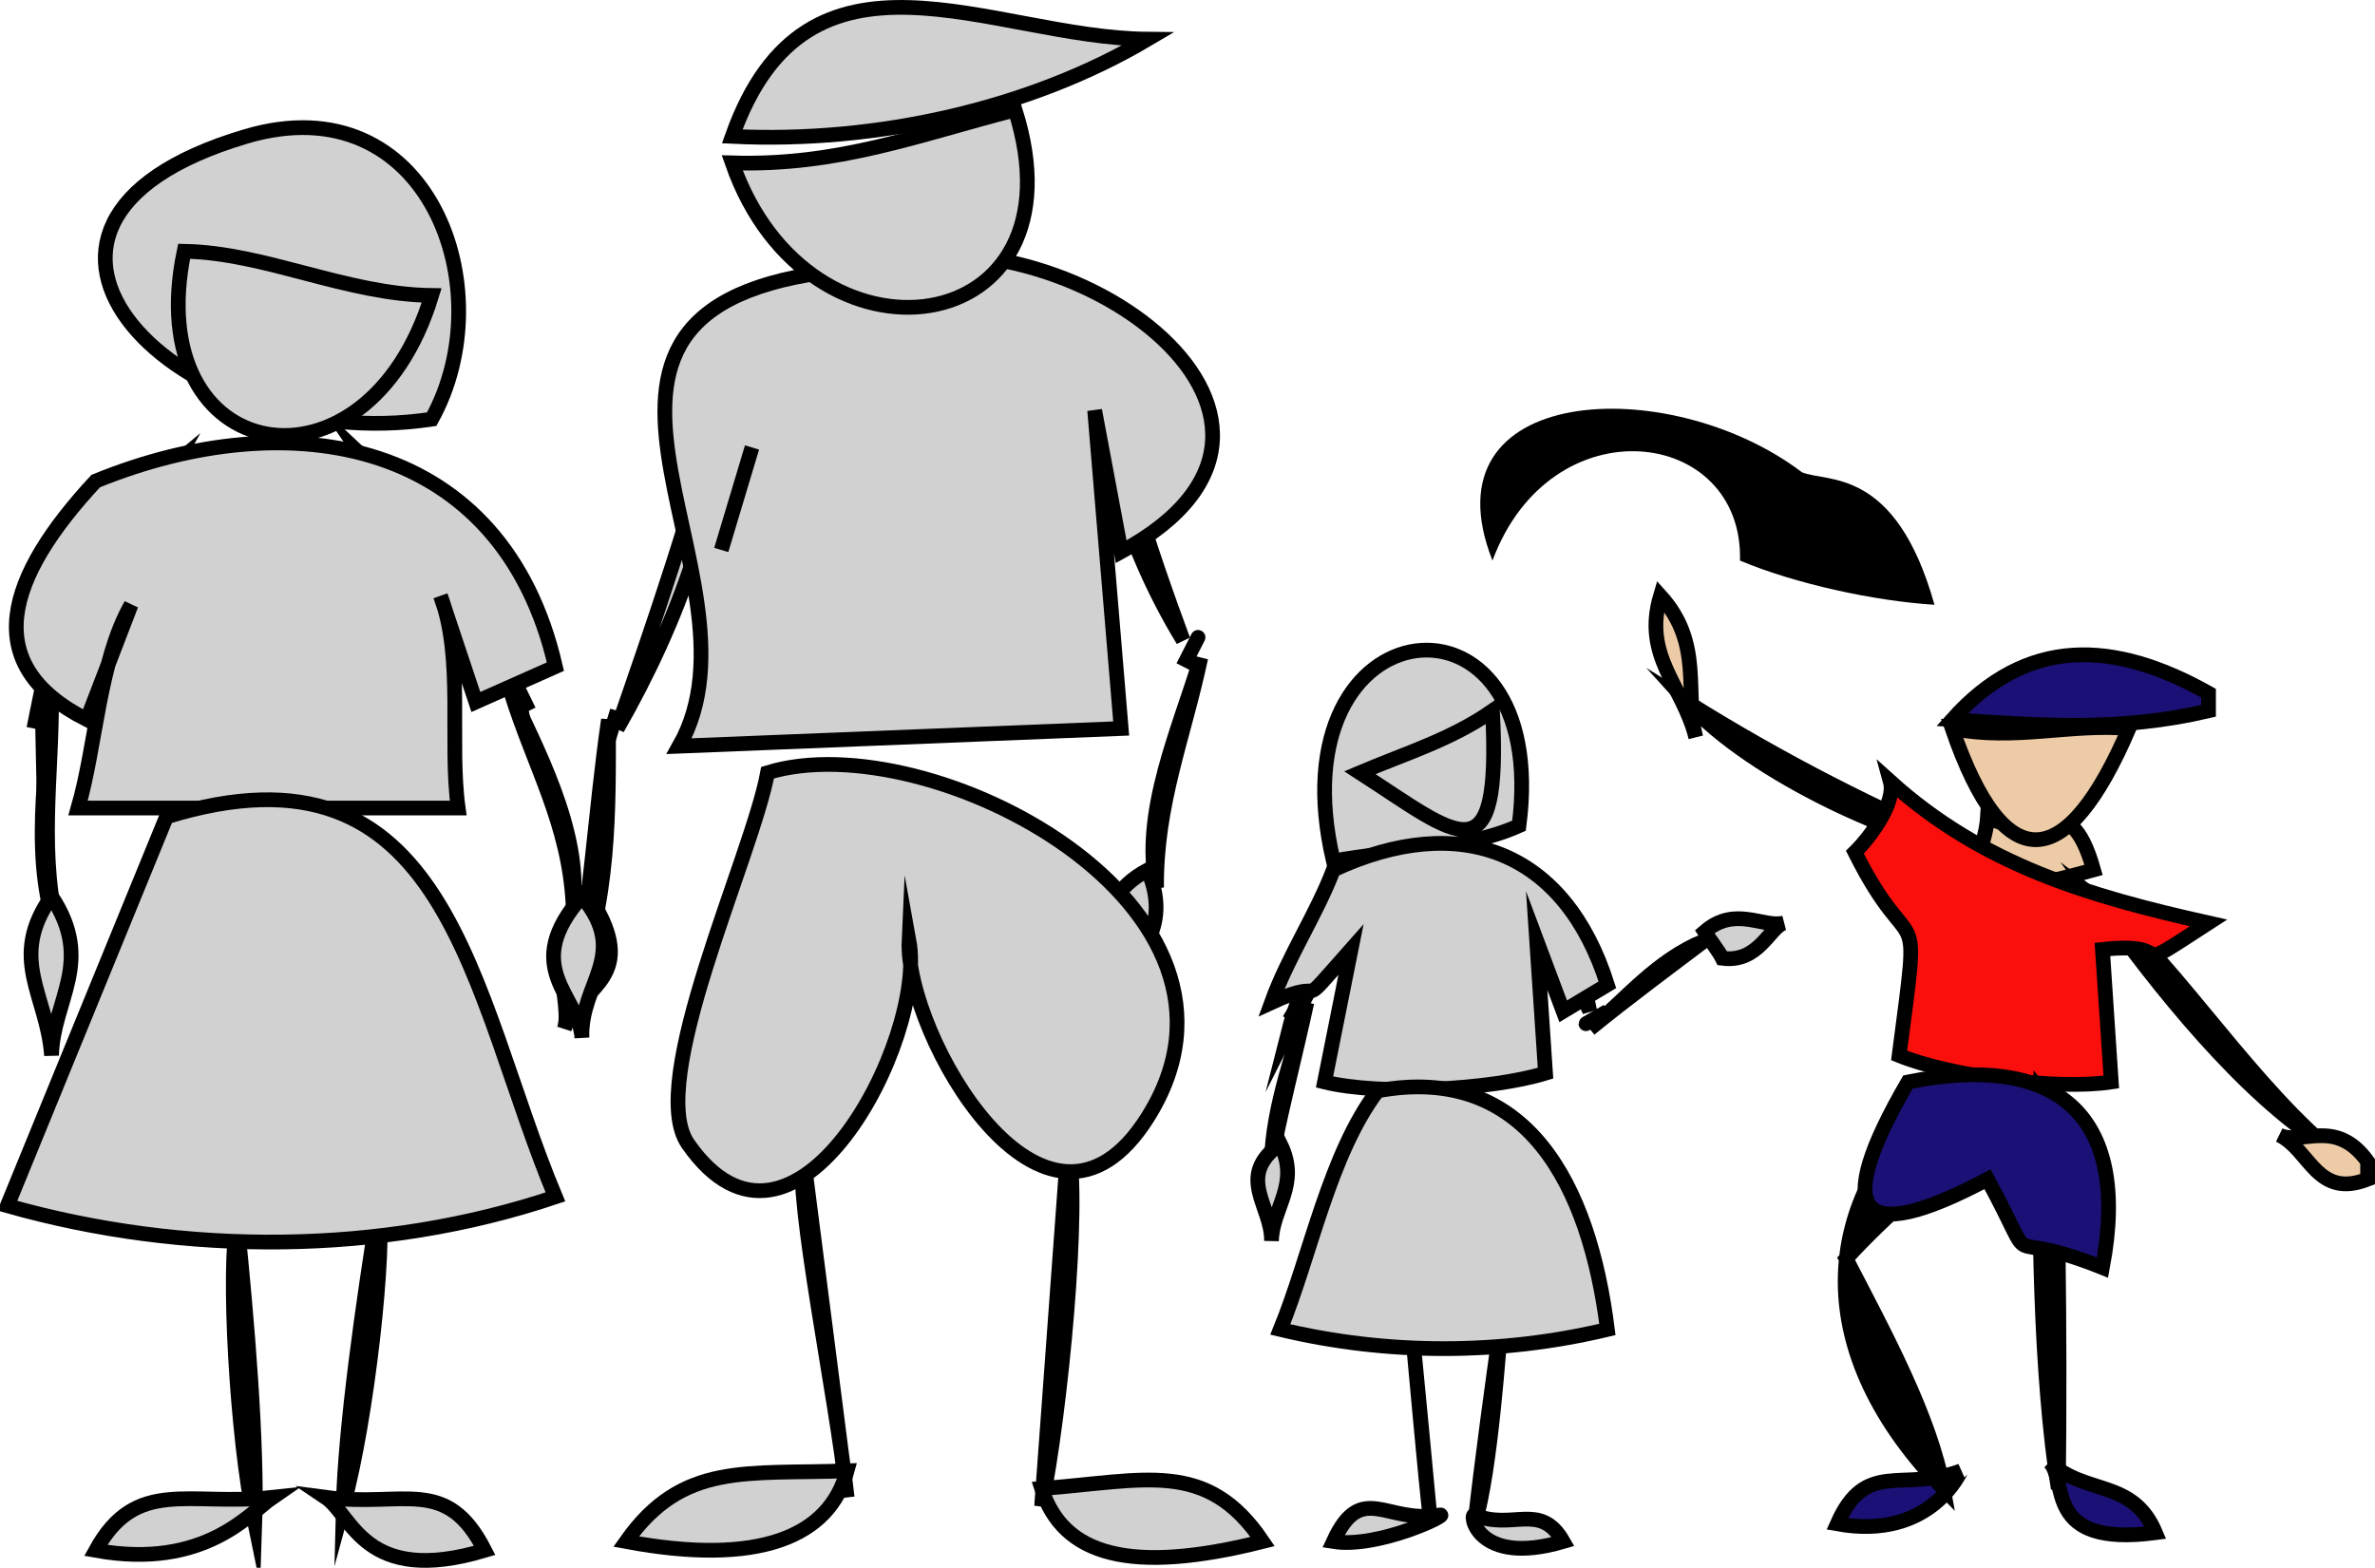 <svg xmlns="http://www.w3.org/2000/svg" xmlns:xlink="http://www.w3.org/1999/xlink" version="1.1" id="Layer_1" x="0px" y="0px" enable-background="new 0 0 822.05 841.89" xml:space="preserve" viewBox="310.92 355.69 201.5 133.05">
<path fill-rule="evenodd" clip-rule="evenodd" fill="#D2D1D2" stroke="#000000" stroke-width="1.25" stroke-linecap="square" stroke-miterlimit="10" d="  M403.793,383.015c1.081,8.811,4.883,19.937,7.502,27C406.252,401.761,403.255,391.365,403.793,383.015z"/>
<path fill-rule="evenodd" clip-rule="evenodd" fill="#D2D1D2" stroke="#000000" stroke-width="1.25" stroke-linecap="square" stroke-miterlimit="10" d="  M412.795,411.515c-1.458,6.858-3.803,12.387-3.752,19.5C407.706,424.643,411,417.533,412.795,411.515z"/>
<path fill-rule="evenodd" clip-rule="evenodd" fill="#D2D1D2" stroke="#000000" stroke-width="1.25" stroke-linecap="square" stroke-miterlimit="10" d="  M411.295,412.265C412.661,409.589,413.285,408.367,411.295,412.265L411.295,412.265z"/>
<path fill-rule="evenodd" clip-rule="evenodd" fill="#D2D1D2" stroke="#000000" stroke-width="1.25" stroke-linecap="square" stroke-miterlimit="10" d="  M405.293,440.765c0.785-3.287,5.473-5.404,3-11.25C402.657,432.6,406.292,436.578,405.293,440.765z"/>
<path fill-rule="evenodd" clip-rule="evenodd" fill="#D2D1D2" stroke="#000000" stroke-width="1.25" stroke-linecap="square" stroke-miterlimit="10" d="  M372.293,388.265c-2.126,9.57-6.178,21.075-9,29.25C368.485,408.437,372.301,398.099,372.293,388.265z"/>
<path fill-rule="evenodd" clip-rule="evenodd" fill="#D2D1D2" stroke="#000000" stroke-width="1.25" stroke-linecap="square" stroke-miterlimit="10" d="  M362.543,416.765c-1.104,7.602-1.637,16.578-3,23.25C362.723,432.24,362.556,424.334,362.543,416.765z"/>
<path fill-rule="evenodd" clip-rule="evenodd" fill="#D2D1D2" stroke="#000000" stroke-width="1.25" stroke-linecap="square" stroke-miterlimit="10" d="  M358.793,443.015c0.781-2.404-2.036-6.121,3-9.75C364.705,438.989,359.893,439.631,358.793,443.015z"/>
<path fill-rule="evenodd" clip-rule="evenodd" fill="#D2D1D2" stroke="#000000" stroke-width="1.25" stroke-linecap="square" stroke-miterlimit="10" d="  M363.293,416.015C362.087,419.938,361.895,420.565,363.293,416.015L363.293,416.015z"/>
<path fill-rule="evenodd" clip-rule="evenodd" fill="#D2D1D2" stroke="#000000" stroke-width="1.25" stroke-linecap="square" stroke-miterlimit="10" d="  M383.543,378.515c16.793-6.185,43.59,12.621,22.5,24c-0.75-4-1.5-8-2.25-12c0.75,9,1.5,18,2.25,27c-12.5,0.5-25,1-37.5,1.5  C376.843,404.356,352.755,381.032,383.543,378.515z"/>
<path fill-rule="evenodd" clip-rule="evenodd" fill="#D2D1D2" d="M372.293,401.765l2.25-7.5L372.293,401.765z"/>
<line fill="none" stroke="#000000" stroke-width="1.25" stroke-linecap="square" stroke-miterlimit="10" x1="372.293" y1="401.765" x2="374.543" y2="394.265"/>
<path fill-rule="evenodd" clip-rule="evenodd" fill="#D2D1D2" stroke="#000000" stroke-width="1.25" stroke-linecap="square" stroke-miterlimit="10" d="  M397.043,365.015c6.254,19.7-17.522,23.087-24,4.5C382.024,369.784,388.73,367.163,397.043,365.015z"/>
<path fill-rule="evenodd" clip-rule="evenodd" fill="#D2D1D2" stroke="#000000" stroke-width="1.25" stroke-linecap="square" stroke-miterlimit="10" d="  M373.043,367.265c12.25,0.596,25.239-2.324,35.25-8.25C394.994,358.902,379.447,349.21,373.043,367.265z"/>
<path fill-rule="evenodd" clip-rule="evenodd" fill="#D2D1D2" stroke="#000000" stroke-width="1.25" stroke-linecap="square" stroke-miterlimit="10" d="  M400.043,429.515c1.405,7.812,1.921,15.661,3.75,23.25C401.078,446.832,399.248,432.73,400.043,429.515z"/>
<path fill-rule="evenodd" clip-rule="evenodd" fill="#D2D1D2" d="M401.543,452.765c-0.75,10.25-1.5,20.5-2.25,30.75  C400.928,475.425,402.613,457.997,401.543,452.765z"/>
<path fill="none" stroke="#000000" stroke-width="1.25" stroke-linecap="square" stroke-miterlimit="10" d="M401.543,452.765  c-0.75,10.25-1.5,20.5-2.25,30.75C400.928,475.425,402.613,457.997,401.543,452.765"/>
<path fill-rule="evenodd" clip-rule="evenodd" fill="#D2D1D2" stroke="#000000" stroke-width="1.25" stroke-linecap="square" stroke-miterlimit="10" d="  M399.293,482.015c8.762-0.653,14.011-2.523,18.752,4.5C406.867,489.324,401.107,487.731,399.293,482.015z"/>
<path fill-rule="evenodd" clip-rule="evenodd" fill="#D2D1D2" stroke="#000000" stroke-width="1.25" stroke-linecap="square" stroke-miterlimit="10" d="  M379.043,430.265c-0.633,8.045-0.219,15.981-1.5,24C379.364,448.089,379.769,434.528,379.043,430.265z"/>
<path fill-rule="evenodd" clip-rule="evenodd" fill="#D2D1D2" d="M379.043,453.515c1.25,9.75,2.5,19.5,3.75,29.25  C381.857,474.079,378.377,457.762,379.043,453.515z"/>
<path fill="none" stroke="#000000" stroke-width="1.25" stroke-linecap="square" stroke-miterlimit="10" d="M379.043,453.515  c1.25,9.75,2.5,19.5,3.75,29.25C381.857,474.079,378.377,457.762,379.043,453.515"/>
<path fill-rule="evenodd" clip-rule="evenodd" fill="#D2D1D2" stroke="#000000" stroke-width="1.25" stroke-linecap="square" stroke-miterlimit="10" d="  M382.793,480.515c-8.559,0.315-13.965-0.782-18.75,6C375.313,488.62,381.287,486.125,382.793,480.515z"/>
<path fill-rule="evenodd" clip-rule="evenodd" fill="#D2D1D2" stroke="#000000" stroke-width="1.25" stroke-linecap="square" stroke-miterlimit="10" d="  M376.043,421.265c-1.332,7.2-10.377,26.29-6.75,31.5c8.943,12.844,20.287-8.794,18.75-17.25c-0.362,7.92,11.558,28.811,20.25,15  C419.569,432.597,389.755,417.037,376.043,421.265z"/>
<path fill-rule="evenodd" clip-rule="evenodd" fill="#D2D1D2" stroke="#000000" stroke-width="1.25" stroke-linecap="square" stroke-miterlimit="10" d="  M347.543,391.265c6.129-11.066-0.329-28.571-15.75-24C306.367,374.802,326.282,394.484,347.543,391.265z"/>
<path fill-rule="evenodd" clip-rule="evenodd" fill="#D2D1D2" stroke="#000000" stroke-width="1.25" stroke-linecap="square" stroke-miterlimit="10" d="  M341.543,394.265c4.833,7.147,10.164,12.919,13.5,21C353.689,407.021,347.908,400.196,341.543,394.265z"/>
<path fill-rule="evenodd" clip-rule="evenodd" fill="#D2D1D2" stroke="#000000" stroke-width="1.25" stroke-linecap="square" stroke-miterlimit="10" d="  M354.293,414.515c1.959,6.283,4.912,11.106,5.25,18C360.313,426.179,356.198,418.791,354.293,414.515z"/>
<path fill-rule="evenodd" clip-rule="evenodd" fill="#D2D1D2" stroke="#000000" stroke-width="1.25" stroke-linecap="square" stroke-miterlimit="10" d="  M355.793,416.015C354.027,412.394,354.249,412.849,355.793,416.015L355.793,416.015z"/>
<path fill-rule="evenodd" clip-rule="evenodd" fill="#D2D1D2" stroke="#000000" stroke-width="1.25" stroke-linecap="square" stroke-miterlimit="10" d="  M360.293,443.765c-0.271-3.621-5.28-5.972,0-12C364.429,436.72,360.136,439.065,360.293,443.765z"/>
<path fill-rule="evenodd" clip-rule="evenodd" fill="#D2D1D2" stroke="#000000" stroke-width="1.25" stroke-linecap="square" stroke-miterlimit="10" d="  M325.793,395.015c-4.329,7.852-9.058,14.498-11.25,23.25C314.363,410.745,319.053,400.585,325.793,395.015z"/>
<path fill-rule="evenodd" clip-rule="evenodd" fill="#D2D1D2" stroke="#000000" stroke-width="1.25" stroke-linecap="square" stroke-miterlimit="10" d="  M315.293,414.515c0.056,7.451-1.195,13.585,0.75,21C313.311,429.008,314.961,420.715,315.293,414.515z"/>
<path fill-rule="evenodd" clip-rule="evenodd" fill="#D2D1D2" stroke="#000000" stroke-width="1.25" stroke-linecap="square" stroke-miterlimit="10" d="  M313.793,417.515C314.769,412.613,314.769,412.616,313.793,417.515L313.793,417.515z"/>
<path fill-rule="evenodd" clip-rule="evenodd" fill="#D2D1D2" stroke="#000000" stroke-width="1.25" stroke-linecap="square" stroke-miterlimit="10" d="  M315.293,445.265c0.122-4.737,3.679-7.926,0-13.5C311.576,437.039,314.914,440.117,315.293,445.265z"/>
<path fill-rule="evenodd" clip-rule="evenodd" fill="#D2D1D2" stroke="#000000" stroke-width="1.25" stroke-linecap="square" stroke-miterlimit="10" d="  M319.043,396.515c16.514-6.728,34.539-3.649,39,15.75c-2.25,1-4.5,2-6.75,3c-1-3-2-6-3-9c2.003,5.265,0.722,12.367,1.5,18  c-10.75,0-21.5,0-32.25,0c1.553-5.392,1.758-12.408,4.5-17.25c-1.25,3.25-2.5,6.5-3.75,9.75  C309.016,412.07,311.495,404.636,319.043,396.515z"/>
<path fill-rule="evenodd" clip-rule="evenodd" fill="#D2D1D2" stroke="#000000" stroke-width="1.25" stroke-linecap="square" stroke-miterlimit="10" d="  M326.543,377.015c-3.838,18.331,15.511,21.753,21,3.75C340.284,380.677,333.416,377.131,326.543,377.015z"/>
<path fill-rule="evenodd" clip-rule="evenodd" fill="#D2D1D2" stroke="#000000" stroke-width="1.25" stroke-linecap="square" stroke-miterlimit="10" d="  M342.293,437.765c0.85,6.086,1.664,15.768,2.25,20.25C343.009,452.275,342.562,440.346,342.293,437.765z"/>
<path fill-rule="evenodd" clip-rule="evenodd" fill="#D2D1D2" d="M343.043,458.015c-1.298,8.05-2.841,18.845-3,25.5  C342.096,476.011,343.66,461.522,343.043,458.015z"/>
<path fill="none" stroke="#000000" stroke-width="1.25" stroke-linecap="square" stroke-miterlimit="10" d="M343.043,458.015  c-1.298,8.05-2.841,18.845-3,25.5C342.096,476.011,343.66,461.522,343.043,458.015"/>
<path fill-rule="evenodd" clip-rule="evenodd" fill="#D2D1D2" stroke="#000000" stroke-width="1.25" stroke-linecap="square" stroke-miterlimit="10" d="  M338.543,482.765c6.625,0.877,10.235-1.883,13.5,4.5C341.83,490.324,340.831,484.299,338.543,482.765z"/>
<path fill-rule="evenodd" clip-rule="evenodd" fill="#D2D1D2" stroke="#000000" stroke-width="1.25" stroke-linecap="square" stroke-miterlimit="10" d="  M332.543,439.265c-1.085,6.149-2.354,15.654-3,20.25C331.581,453.39,331.89,444.263,332.543,439.265z"/>
<path fill-rule="evenodd" clip-rule="evenodd" fill="#D2D1D2" d="M331.043,459.515c0.839,8.091,1.736,18.786,1.5,25.5  C330.956,477.428,330.239,463.078,331.043,459.515z"/>
<path fill="none" stroke="#000000" stroke-width="1.25" stroke-linecap="square" stroke-miterlimit="10" d="M331.043,459.515  c0.839,8.091,1.736,18.786,1.5,25.5C330.956,477.428,330.239,463.078,331.043,459.515"/>
<path fill-rule="evenodd" clip-rule="evenodd" fill="#D2D1D2" stroke="#000000" stroke-width="1.25" stroke-linecap="square" stroke-miterlimit="10" d="  M334.043,482.765c-7.13,0.773-11.562-1.744-15,4.5C328.293,488.933,332.129,484.076,334.043,482.765z"/>
<path fill-rule="evenodd" clip-rule="evenodd" fill="#D2D1D2" stroke="#000000" stroke-width="1.25" stroke-linecap="square" stroke-miterlimit="10" d="  M325.043,425.015c23.988-7.393,25.761,14.957,33,32.25c-14.725,4.95-31.453,5.009-46.5,0.75  C316.043,447.015,320.543,436.015,325.043,425.015z"/>
<path fill-rule="evenodd" clip-rule="evenodd" fill="#D2D1D2" stroke="#000000" stroke-width="1.25" stroke-linecap="square" stroke-miterlimit="10" d="  M445.795,443.015c3.087-2.526,7.015-5.439,9.75-7.5C451.411,437.205,448.836,440.527,445.795,443.015z"/>
<path fill-rule="evenodd" clip-rule="evenodd" fill="#D2D1D2" stroke="#000000" stroke-width="1.25" stroke-linecap="square" stroke-miterlimit="10" d="  M447.295,441.515C444.286,443.255,445.524,442.539,447.295,441.515L447.295,441.515z"/>
<path fill-rule="evenodd" clip-rule="evenodd" fill="#D2D1D2" stroke="#000000" stroke-width="1.25" stroke-linecap="square" stroke-miterlimit="10" d="  M462.295,434.015c-1.243,0.322-2.128,3.413-5.25,3c-0.305-0.611-1.189-1.762-1.5-2.25  C458.143,432.504,460.516,434.477,462.295,434.015z"/>
<path fill-rule="evenodd" clip-rule="evenodd" fill="#D2D1D2" stroke="#000000" stroke-width="1.25" stroke-linecap="square" stroke-miterlimit="10" d="  M439.795,425.765c2.812-21.503-20.941-19.068-15.75,3C429.01,427.82,435.223,427.835,439.795,425.765z"/>
<path fill-rule="evenodd" clip-rule="evenodd" fill="#D2D1D2" stroke="#000000" stroke-width="1.25" stroke-linecap="square" stroke-miterlimit="10" d="  M437.545,428.015c2.929,4.55,6.175,8.338,8.25,13.5C444.631,435.187,440.744,432.526,437.545,428.015z"/>
<path fill-rule="evenodd" clip-rule="evenodd" fill="#D2D1D2" stroke="#000000" stroke-width="1.25" stroke-linecap="square" stroke-miterlimit="10" d="  M427.795,428.765c-2.339,4.627-5.499,10.283-7.5,14.25C421.71,437.436,425.357,433.083,427.795,428.765z"/>
<path fill-rule="evenodd" clip-rule="evenodd" fill="#D2D1D2" stroke="#000000" stroke-width="1.25" stroke-linecap="square" stroke-miterlimit="10" d="  M421.795,440.765c-0.916,4.265-2.469,10.258-3,13.5C418.873,449.542,420.959,444.284,421.795,440.765z"/>
<path fill-rule="evenodd" clip-rule="evenodd" fill="#D2D1D2" stroke="#000000" stroke-width="1.25" stroke-linecap="square" stroke-miterlimit="10" d="  M420.295,442.265C421.481,440.334,422.197,439.167,420.295,442.265L420.295,442.265z"/>
<path fill-rule="evenodd" clip-rule="evenodd" fill="#D2D1D2" stroke="#000000" stroke-width="1.25" stroke-linecap="square" stroke-miterlimit="10" d="  M418.795,461.015c0.063-2.848,2.461-4.801,0.75-8.25C415.697,455.54,418.861,458.038,418.795,461.015z"/>
<path fill-rule="evenodd" clip-rule="evenodd" fill="#D2D1D2" stroke="#000000" stroke-width="1.25" stroke-linecap="square" stroke-miterlimit="10" d="  M424.045,429.515c10.839-5.035,19.68-1.556,23.25,9.75c-1.25,0.75-2.5,1.5-3.75,2.25c-0.75-2-1.5-4-2.25-6  c0.25,3.75,0.5,7.5,0.75,11.25c-4.676,1.434-14.009,1.912-18.75,0.75c0.75-3.75,1.5-7.5,2.25-11.25c-5.126,5.785-1.5,2.067-6.75,4.5  C420.199,436.876,422.611,433.28,424.045,429.515z"/>
<path fill-rule="evenodd" clip-rule="evenodd" fill="#D2D1D2" stroke="#000000" stroke-width="1.25" stroke-linecap="square" stroke-miterlimit="10" d="  M426.295,421.265c8.297,5.353,12.019,9.231,11.25-5.25C433.984,418.483,430.158,419.624,426.295,421.265z"/>
<path fill-rule="evenodd" clip-rule="evenodd" fill="#D2D1D2" stroke="#000000" stroke-width="1.25" stroke-linecap="square" stroke-miterlimit="10" d="  M438.295,455.015c0.234,3.866,0.502,10.317,0.75,12.75C438.792,466.489,438.28,454.766,438.295,455.015z"/>
<path fill-rule="evenodd" clip-rule="evenodd" fill="#D2D1D2" d="M438.295,467.765c-0.805,5.742-1.6,11.499-2.25,17.25  C437.437,480.313,438.111,469.658,438.295,467.765z"/>
<path fill="none" stroke="#000000" stroke-width="1.25" stroke-linecap="square" stroke-miterlimit="10" d="M438.295,467.765  c-0.805,5.742-1.6,11.499-2.25,17.25C437.437,480.313,438.111,469.658,438.295,467.765"/>
<path fill-rule="evenodd" clip-rule="evenodd" fill="#D2D1D2" stroke="#000000" stroke-width="1.25" stroke-linecap="square" stroke-miterlimit="10" d="  M436.045,484.265c3.19,1.337,5.561-1.156,7.5,2.25C436.189,488.678,435.499,484.037,436.045,484.265z"/>
<path fill-rule="evenodd" clip-rule="evenodd" fill="#D2D1D2" stroke="#000000" stroke-width="1.25" stroke-linecap="square" stroke-miterlimit="10" d="  M431.545,456.515c-0.283,4.496-0.139,8.374-1.5,12.75C430.655,467.413,431.621,455.304,431.545,456.515z"/>
<path fill-rule="evenodd" clip-rule="evenodd" fill="#D2D1D2" d="M430.795,469.265c0.521,5.248,1,10.5,1.5,15.75  C431.782,480.251,431.11,472.625,430.795,469.265z"/>
<path fill="none" stroke="#000000" stroke-width="1.25" stroke-linecap="square" stroke-miterlimit="10" d="M430.795,469.265  c0.521,5.248,1,10.5,1.5,15.75C431.782,480.251,431.11,472.625,430.795,469.265"/>
<path fill-rule="evenodd" clip-rule="evenodd" fill="#D2D1D2" stroke="#000000" stroke-width="1.25" stroke-linecap="square" stroke-miterlimit="10" d="  M433.045,484.265c-4.496,0.785-6.623-2.934-9,2.25C427.902,487.132,434.164,484.07,433.045,484.265z"/>
<path fill-rule="evenodd" clip-rule="evenodd" fill="#D2D1D2" stroke="#000000" stroke-width="1.25" stroke-linecap="square" stroke-miterlimit="10" d="  M427.795,448.265c12.669-2.347,17.977,8.033,19.5,20.25c-9.058,2.164-18.652,2.178-27.75,0  C422.115,462.207,423.717,453.649,427.795,448.265z"/>
<path fill-rule="evenodd" clip-rule="evenodd" fill="#EDCBA6" stroke="#000000" stroke-width="1.25" stroke-linecap="square" stroke-miterlimit="10" d="  M479.545,425.015c-0.272,4.492-5.17,8.433,9,4.5C486.383,421.854,483.64,427.417,479.545,425.015z"/>
<path fill-rule="evenodd" clip-rule="evenodd" stroke="#000000" stroke-width="1.25" stroke-linecap="square" stroke-miterlimit="10" d="  M508.045,452.765c-7.247-6.395-13.381-16.379-19.5-21C494.186,439.782,501.347,448.51,508.045,452.765z"/>
<path fill-rule="evenodd" clip-rule="evenodd" fill="#1B1076" stroke="#000000" stroke-width="1.25" stroke-linecap="square" stroke-miterlimit="10" d="  M477.295,480.515c-4.974,1.862-8.059-1.031-10.5,4.5C474.782,486.455,477.261,480.533,477.295,480.515z"/>
<path fill-rule="evenodd" clip-rule="evenodd" stroke="#000000" stroke-width="1.25" stroke-linecap="square" stroke-miterlimit="10" d="  M467.545,462.515c3.668-4.024,8.025-7.523,12-11.25c-1-1.25-2-2.5-3-3.75c-12.381,10.261-11.576,23.414-0.75,34.5  C474.705,476.006,470.856,468.89,467.545,462.515z"/>
<path fill-rule="evenodd" clip-rule="evenodd" fill="#1B1076" stroke="#000000" stroke-width="1.25" stroke-linecap="square" stroke-miterlimit="10" d="  M484.795,479.765c3.056,2.862,7.071,1.398,9,6C484.181,487.046,486.411,481.279,484.795,479.765z"/>
<path fill-rule="evenodd" clip-rule="evenodd" fill="#EDCBA6" stroke="#000000" stroke-width="1.25" stroke-linecap="square" stroke-miterlimit="10" d="  M491.545,417.515c-5.253,12.229-10.551,12.932-15,0C481.809,418.585,486.592,417.077,491.545,417.515z"/>
<path fill-rule="evenodd" clip-rule="evenodd" fill="#1B1076" stroke="#000000" stroke-width="1.25" stroke-linecap="square" stroke-miterlimit="10" d="  M476.545,416.765c7.511,0.501,14.216,1.023,21.75-0.75c0-0.5,0-1,0-1.5C490.246,409.998,482.883,409.679,476.545,416.765z"/>
<path fill-rule="evenodd" clip-rule="evenodd" stroke="#000000" stroke-width="1.25" stroke-linecap="square" stroke-miterlimit="10" d="  M478.795,428.015c-8.612-3.573-16.81-7.79-24.75-12.75C459.685,421.515,472.451,427.188,478.795,428.015z"/>
<path fill-rule="evenodd" clip-rule="evenodd" fill="#FB0F0C" stroke="#000000" stroke-width="1.25" stroke-linecap="square" stroke-miterlimit="10" d="  M471.295,422.015c0.498,1.817-1.78,4.799-3,6c5.027,10.057,5.642,2.673,3.75,17.25c4.393,1.782,13.389,2.953,18,2.25  c-0.25-3.75-0.5-7.5-0.75-11.25c6.942-0.763,1.494,2.624,9-2.25C488.049,431.729,479.12,429.072,471.295,422.015z"/>
<path fill-rule="evenodd" clip-rule="evenodd" stroke="#000000" stroke-width="1.25" stroke-linecap="square" stroke-miterlimit="10" d="  M485.545,462.515c0.023-6.107,0.75-11.427-1.5-14.25c-0.201,10.905-0.023,24.06,1.5,33.75  C485.656,475.764,485.619,467.597,485.545,462.515z"/>
<path fill-rule="evenodd" clip-rule="evenodd" fill="#1B1076" stroke="#000000" stroke-width="1.25" stroke-linecap="square" stroke-miterlimit="10" d="  M472.795,447.515c-6.539,11.234-4.248,14.097,6.75,8.25c4.71,8.706,0.44,3.76,9.75,7.5  C491.797,450.02,485.153,445.034,472.795,447.515z"/>
<path fill-rule="evenodd" clip-rule="evenodd" fill="#EDCBA6" stroke="#000000" stroke-width="1.25" stroke-linecap="square" stroke-miterlimit="10" d="  M504.295,452.015c2.623,1.269,3.181,5.437,7.5,3.75c0-0.5,0-1,0-1.5C509.089,450.501,506.192,452.933,504.295,452.015z"/>
<path fill-rule="evenodd" clip-rule="evenodd" fill="#EDCBA6" stroke="#000000" stroke-width="1.25" stroke-linecap="square" stroke-miterlimit="10" d="  M454.795,418.265c-1.108-4.409-4.522-6.868-3-12C455.436,410.289,453.827,414.415,454.795,418.265z"/>
<path fill-rule="evenodd" clip-rule="evenodd" d="M463.795,395.765c-11.271-8.552-32.175-7.536-26.25,7.5  c4.962-13.375,21.296-11.335,21,0c4.687,1.976,11.421,3.434,16.5,3.75C471.744,395.232,465.912,396.674,463.795,395.765z"/>
</svg>
